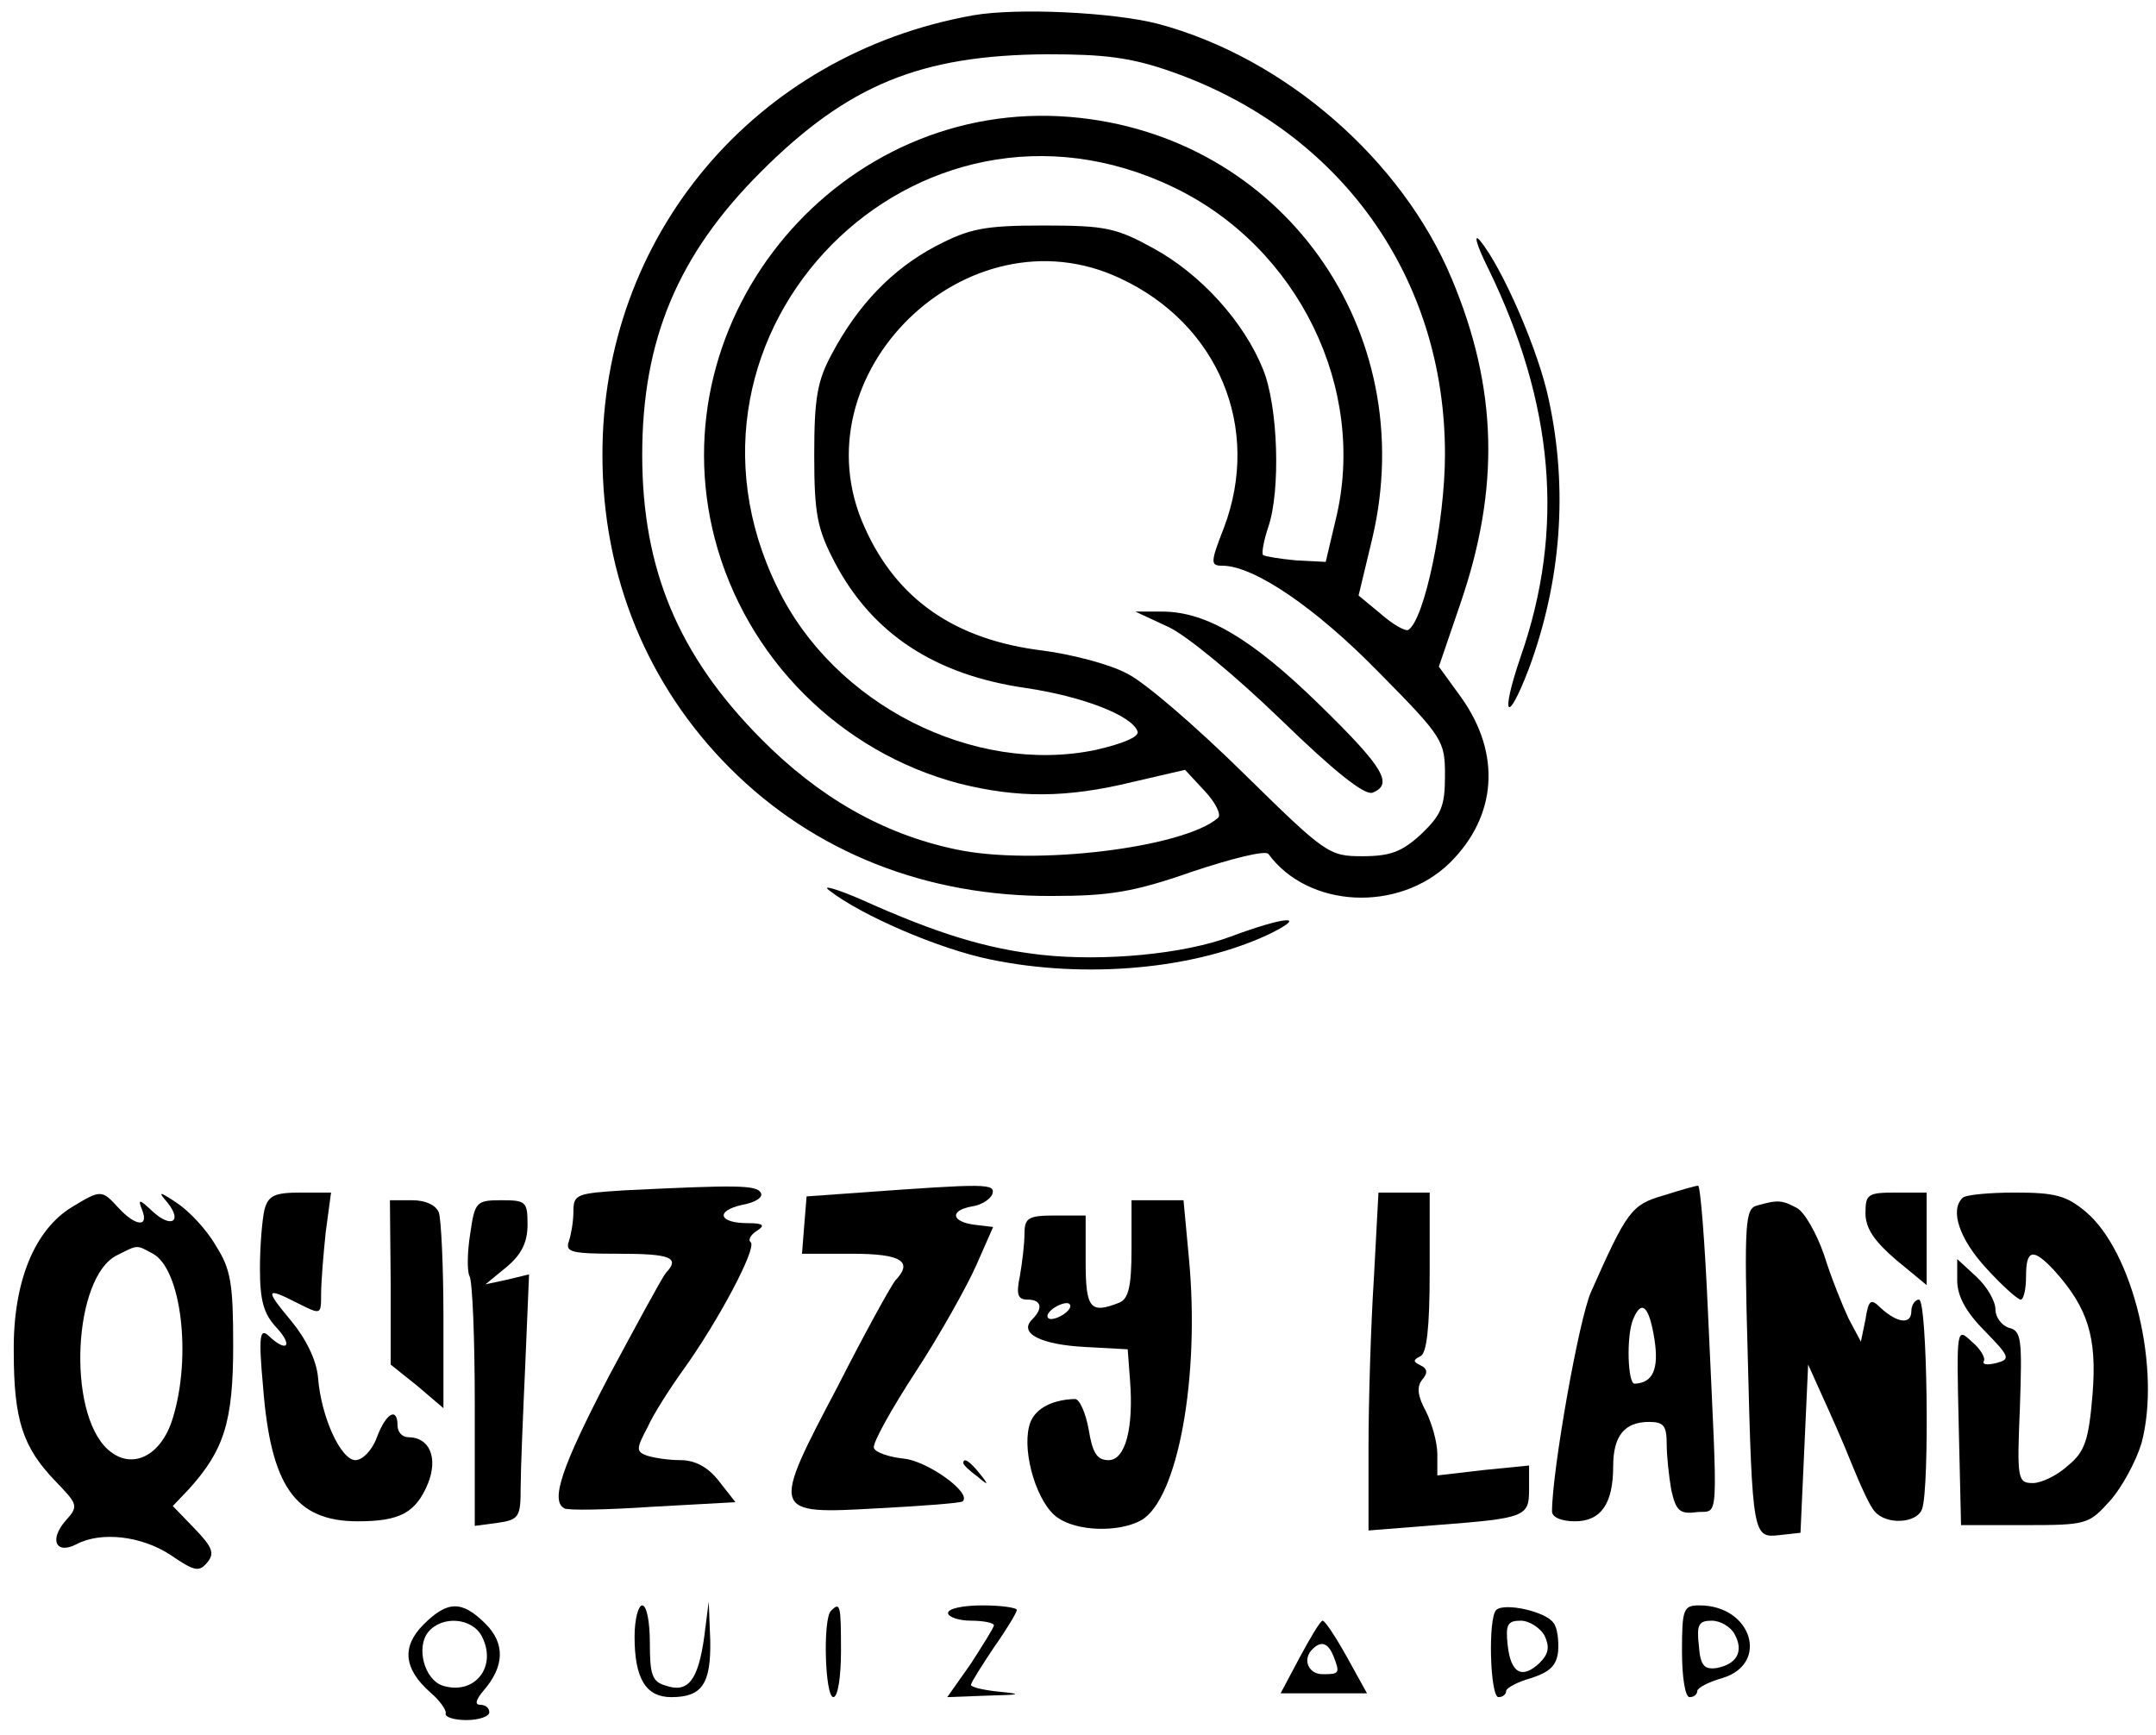 <?xml version="1.0" standalone="no"?>
<!DOCTYPE svg PUBLIC "-//W3C//DTD SVG 20010904//EN"
 "http://www.w3.org/TR/2001/REC-SVG-20010904/DTD/svg10.dtd">
<svg version="1.0" xmlns="http://www.w3.org/2000/svg"
 width="282pt" height="227pt" viewBox="0 0 282 227"
 preserveAspectRatio="xMidYMid meet">

<g transform="translate(0,227) scale(0.1,-0.1)"
fill="#000000" stroke="none">
<path d="M1273 2250 c-286 -51 -486 -289 -485 -576 0 -158 59 -301 167 -409
110 -110 257 -168 421 -167 75 0 107 5 184 32 51 17 95 28 99 23 52 -71 170
-77 237 -12 62 61 68 143 15 217 l-29 40 28 82 c52 151 49 282 -11 425 -65
156 -219 290 -385 334 -59 15 -183 21 -241 11z m260 -74 c221 -78 357 -269
357 -500 0 -89 -27 -217 -48 -230 -4 -2 -20 7 -36 21 l-29 24 18 75 c64 272
-119 528 -395 551 -300 25 -541 -260 -465 -552 41 -156 164 -279 320 -320 76
-19 140 -19 226 2 l69 16 26 -28 c14 -15 22 -31 17 -35 -45 -39 -241 -63 -343
-41 -95 20 -179 68 -255 145 -108 109 -155 222 -155 371 0 151 47 262 155 370
114 114 209 153 375 154 75 0 109 -4 163 -23z m2 -151 c163 -78 254 -264 212
-435 l-13 -55 -39 2 c-21 2 -40 5 -43 7 -2 3 1 19 7 37 16 47 13 157 -7 206
-25 62 -81 124 -143 158 -49 27 -63 30 -144 30 -78 0 -97 -4 -141 -27 -57 -30
-102 -77 -136 -141 -19 -35 -23 -58 -23 -132 0 -78 4 -97 27 -141 49 -93 131
-147 250 -164 74 -11 139 -36 146 -57 2 -7 -20 -16 -55 -24 -159 -33 -342 59
-416 212 -165 336 181 686 518 524z m-70 -119 c129 -60 185 -196 136 -326 -18
-46 -18 -50 -2 -50 41 0 122 -55 204 -139 85 -86 87 -90 87 -136 0 -40 -5 -51
-31 -76 -25 -23 -40 -29 -77 -29 -44 0 -48 3 -156 109 -61 60 -129 119 -152
130 -22 12 -72 25 -110 30 -115 14 -191 67 -233 161 -91 200 134 420 334 326z"/>
<path d="M1528 1450 c24 -11 88 -64 147 -121 70 -68 109 -99 120 -96 28 11 15
33 -69 115 -88 86 -148 122 -206 122 l-35 0 43 -20z"/>
<path d="M1946 1920 c87 -178 101 -343 43 -509 -27 -79 -18 -91 11 -15 42 114
51 234 26 350 -13 64 -61 174 -90 209 -9 11 -5 -5 10 -35z"/>
<path d="M1085 1105 c41 -32 142 -76 210 -90 125 -26 269 -13 367 34 50 25 18
22 -52 -4 -61 -23 -166 -33 -248 -24 -71 8 -135 27 -237 73 -33 14 -51 19 -40
11z"/>
<path d="M818 713 c-64 -4 -68 -5 -68 -28 0 -13 -3 -30 -6 -39 -5 -14 4 -16
65 -16 68 0 81 -5 62 -25 -5 -6 -38 -67 -75 -136 -62 -119 -76 -162 -58 -172
4 -3 56 -2 115 2 l109 6 -22 28 c-14 18 -31 27 -50 27 -16 0 -35 3 -44 6 -14
5 -14 9 1 37 8 18 30 52 48 77 45 63 95 157 87 165 -4 3 0 10 8 15 11 7 9 10
-12 10 -38 0 -43 16 -7 24 17 3 28 10 24 16 -6 10 -33 10 -177 3z"/>
<path d="M1125 710 l-70 -5 -3 -37 -3 -38 65 0 c65 0 81 -10 57 -35 -5 -6 -39
-67 -75 -138 -88 -167 -88 -168 52 -160 59 3 109 7 111 9 13 11 -46 53 -77 56
-19 2 -37 8 -39 14 -2 6 23 51 55 100 32 49 67 112 79 139 l22 50 -25 3 c-30
4 -32 19 -2 24 12 2 23 9 26 16 4 14 -7 14 -173 2z"/>
<path d="M2175 706 c-41 -12 -47 -20 -94 -126 -16 -36 -51 -235 -51 -287 0 -8
13 -13 30 -13 34 0 50 23 50 72 0 40 15 58 47 58 19 0 23 -5 23 -29 0 -16 3
-43 6 -60 6 -27 11 -32 33 -29 30 3 28 -24 15 261 -4 92 -10 167 -13 166 -3 0
-24 -6 -46 -13z m-11 -188 c6 -39 -2 -57 -26 -58 -9 0 -11 62 -2 84 11 27 21
18 28 -26z"/>
<path d="M94 691 c-49 -30 -77 -98 -76 -189 0 -90 12 -125 54 -169 30 -31 31
-33 14 -52 -22 -25 -13 -45 14 -31 32 17 85 11 123 -14 31 -21 37 -23 48 -10
10 12 7 20 -16 44 l-29 30 21 22 c46 51 58 88 58 188 0 81 -3 100 -23 131 -12
21 -35 45 -50 55 -24 16 -26 16 -13 1 20 -25 5 -34 -19 -12 -18 17 -20 17 -14
2 9 -23 -9 -21 -31 3 -22 24 -23 24 -61 1z m106 -61 c37 -20 51 -134 26 -215
-15 -50 -54 -69 -85 -41 -54 49 -45 226 12 254 28 14 25 14 47 2z"/>
<path d="M346 688 c-3 -13 -6 -47 -6 -77 0 -43 5 -60 22 -78 22 -24 13 -33
-11 -10 -11 10 -13 -1 -7 -66 10 -131 42 -177 124 -177 55 0 76 11 92 50 13
33 2 60 -26 60 -8 0 -14 7 -14 15 0 25 -15 17 -27 -15 -6 -17 -19 -30 -28 -30
-19 0 -45 56 -49 108 -2 23 -16 51 -35 74 -35 42 -34 45 9 23 30 -15 30 -15
30 12 0 16 3 52 6 81 l7 52 -40 0 c-34 0 -42 -4 -47 -22z"/>
<path d="M1797 598 c-4 -62 -7 -162 -7 -221 l0 -109 88 7 c118 9 122 11 122
47 l0 31 -60 -6 -60 -7 0 28 c0 15 -7 40 -15 56 -11 20 -12 32 -5 41 8 9 7 15
-2 19 -10 5 -10 7 0 12 8 4 12 36 12 110 l0 104 -33 0 -34 0 -6 -112z"/>
<path d="M2440 683 c0 -20 12 -37 40 -61 l40 -33 0 60 0 61 -40 0 c-37 0 -40
-2 -40 -27z"/>
<path d="M2567 703 c-17 -16 -4 -54 31 -92 20 -22 41 -41 45 -41 4 0 7 14 7
30 0 36 9 38 37 8 44 -49 56 -87 50 -162 -5 -60 -10 -75 -32 -93 -14 -13 -35
-23 -46 -23 -20 0 -21 5 -17 99 3 89 2 100 -14 104 -10 3 -18 14 -18 24 0 11
-11 30 -25 43 l-25 23 0 -28 c0 -20 11 -41 36 -66 33 -34 34 -37 15 -42 -12
-3 -19 -2 -16 3 2 4 -5 16 -16 25 -20 19 -20 18 -17 -111 l3 -129 83 0 c82 0
84 1 112 32 16 18 34 52 41 75 26 97 -11 251 -73 303 -25 21 -40 25 -92 25
-35 0 -66 -3 -69 -7z"/>
<path d="M511 593 l0 -108 35 -28 34 -29 0 120 c0 66 -3 127 -6 136 -4 10 -18
16 -35 16 l-29 0 1 -107z"/>
<path d="M615 656 c-4 -25 -4 -49 -1 -55 4 -6 7 -82 7 -169 l0 -158 30 4 c28
4 30 8 30 46 0 22 3 94 6 160 l5 119 -29 -7 -28 -6 28 23 c19 16 27 32 27 55
0 30 -2 32 -34 32 -33 0 -35 -2 -41 -44z"/>
<path d="M1480 636 c0 -49 -4 -65 -16 -70 -38 -15 -44 -8 -44 54 l0 60 -40 0
c-35 0 -40 -3 -40 -24 0 -13 -3 -38 -6 -55 -5 -24 -3 -31 10 -31 18 0 21 -11
6 -26 -18 -18 11 -33 70 -36 l55 -3 3 -40 c5 -63 -6 -105 -28 -105 -15 0 -21
9 -26 40 -4 22 -12 40 -18 40 -32 -1 -55 -14 -60 -36 -9 -36 11 -101 37 -119
25 -18 79 -20 109 -4 48 26 78 186 63 344 l-7 75 -34 0 -34 0 0 -64z m-90 -86
c-8 -5 -17 -7 -19 -4 -3 3 1 9 9 14 8 5 17 7 19 4 3 -3 -1 -9 -9 -14z"/>
<path d="M2298 693 c-15 -4 -17 -21 -12 -196 6 -238 7 -239 42 -235 l27 3 5
110 5 110 18 -40 c10 -22 28 -62 39 -90 11 -27 24 -56 30 -62 15 -18 55 -16
62 3 10 27 7 274 -4 274 -5 0 -10 -7 -10 -15 0 -18 -18 -16 -40 4 -13 13 -16
11 -20 -15 l-6 -29 -16 30 c-8 17 -23 54 -32 83 -10 29 -26 57 -36 62 -19 10
-24 11 -52 3z"/>
<path d="M1260 356 c0 -2 8 -10 18 -17 15 -13 16 -12 3 4 -13 16 -21 21 -21
13z"/>
<path d="M554 145 c-29 -29 -26 -58 9 -89 12 -10 21 -23 20 -27 -2 -5 11 -9
27 -9 17 0 30 5 30 10 0 6 -5 10 -12 10 -7 0 -6 6 4 18 28 32 29 62 3 88 -31
31 -50 30 -81 -1z m76 -15 c21 -40 -9 -78 -51 -65 -24 8 -35 50 -19 70 18 22
57 19 70 -5z"/>
<path d="M830 129 c0 -55 15 -79 48 -79 40 0 52 17 51 74 l-2 51 -6 -47 c-8
-56 -21 -73 -50 -63 -18 5 -21 14 -21 56 0 27 -4 49 -10 49 -5 0 -10 -18 -10
-41z"/>
<path d="M1087 163 c-11 -10 -8 -113 3 -113 6 0 10 27 10 60 0 61 -1 65 -13
53z"/>
<path d="M1240 160 c0 -5 14 -10 30 -10 17 0 30 -3 30 -6 0 -3 -14 -25 -30
-50 l-31 -44 53 2 c43 1 46 2 16 5 -21 2 -38 6 -38 9 0 3 14 25 30 49 17 24
30 46 30 49 0 3 -20 6 -45 6 -25 0 -45 -4 -45 -10z"/>
<path d="M1957 164 c-11 -11 -8 -114 3 -114 6 0 10 4 10 8 0 4 15 12 33 17 24
8 33 16 35 35 1 14 -1 31 -6 37 -10 15 -64 27 -75 17z m63 -33 c7 -15 6 -24
-6 -36 -23 -22 -38 -14 -42 23 -3 27 0 32 17 32 11 0 25 -9 31 -19z"/>
<path d="M2200 110 c0 -33 4 -60 10 -60 6 0 10 4 10 8 0 4 15 12 33 17 62 19
38 95 -30 95 -21 0 -23 -4 -23 -60z m69 22 c12 -22 3 -39 -24 -44 -16 -2 -21
3 -23 30 -3 27 0 32 17 32 11 0 25 -8 30 -18z"/>
<path d="M1700 102 l-25 -47 57 0 56 0 -26 47 c-15 27 -29 48 -32 48 -3 0 -16
-22 -30 -48z m44 2 c9 -23 8 -24 -14 -24 -19 0 -27 20 -13 33 11 11 20 8 27
-9z"/>
</g>
</svg>
